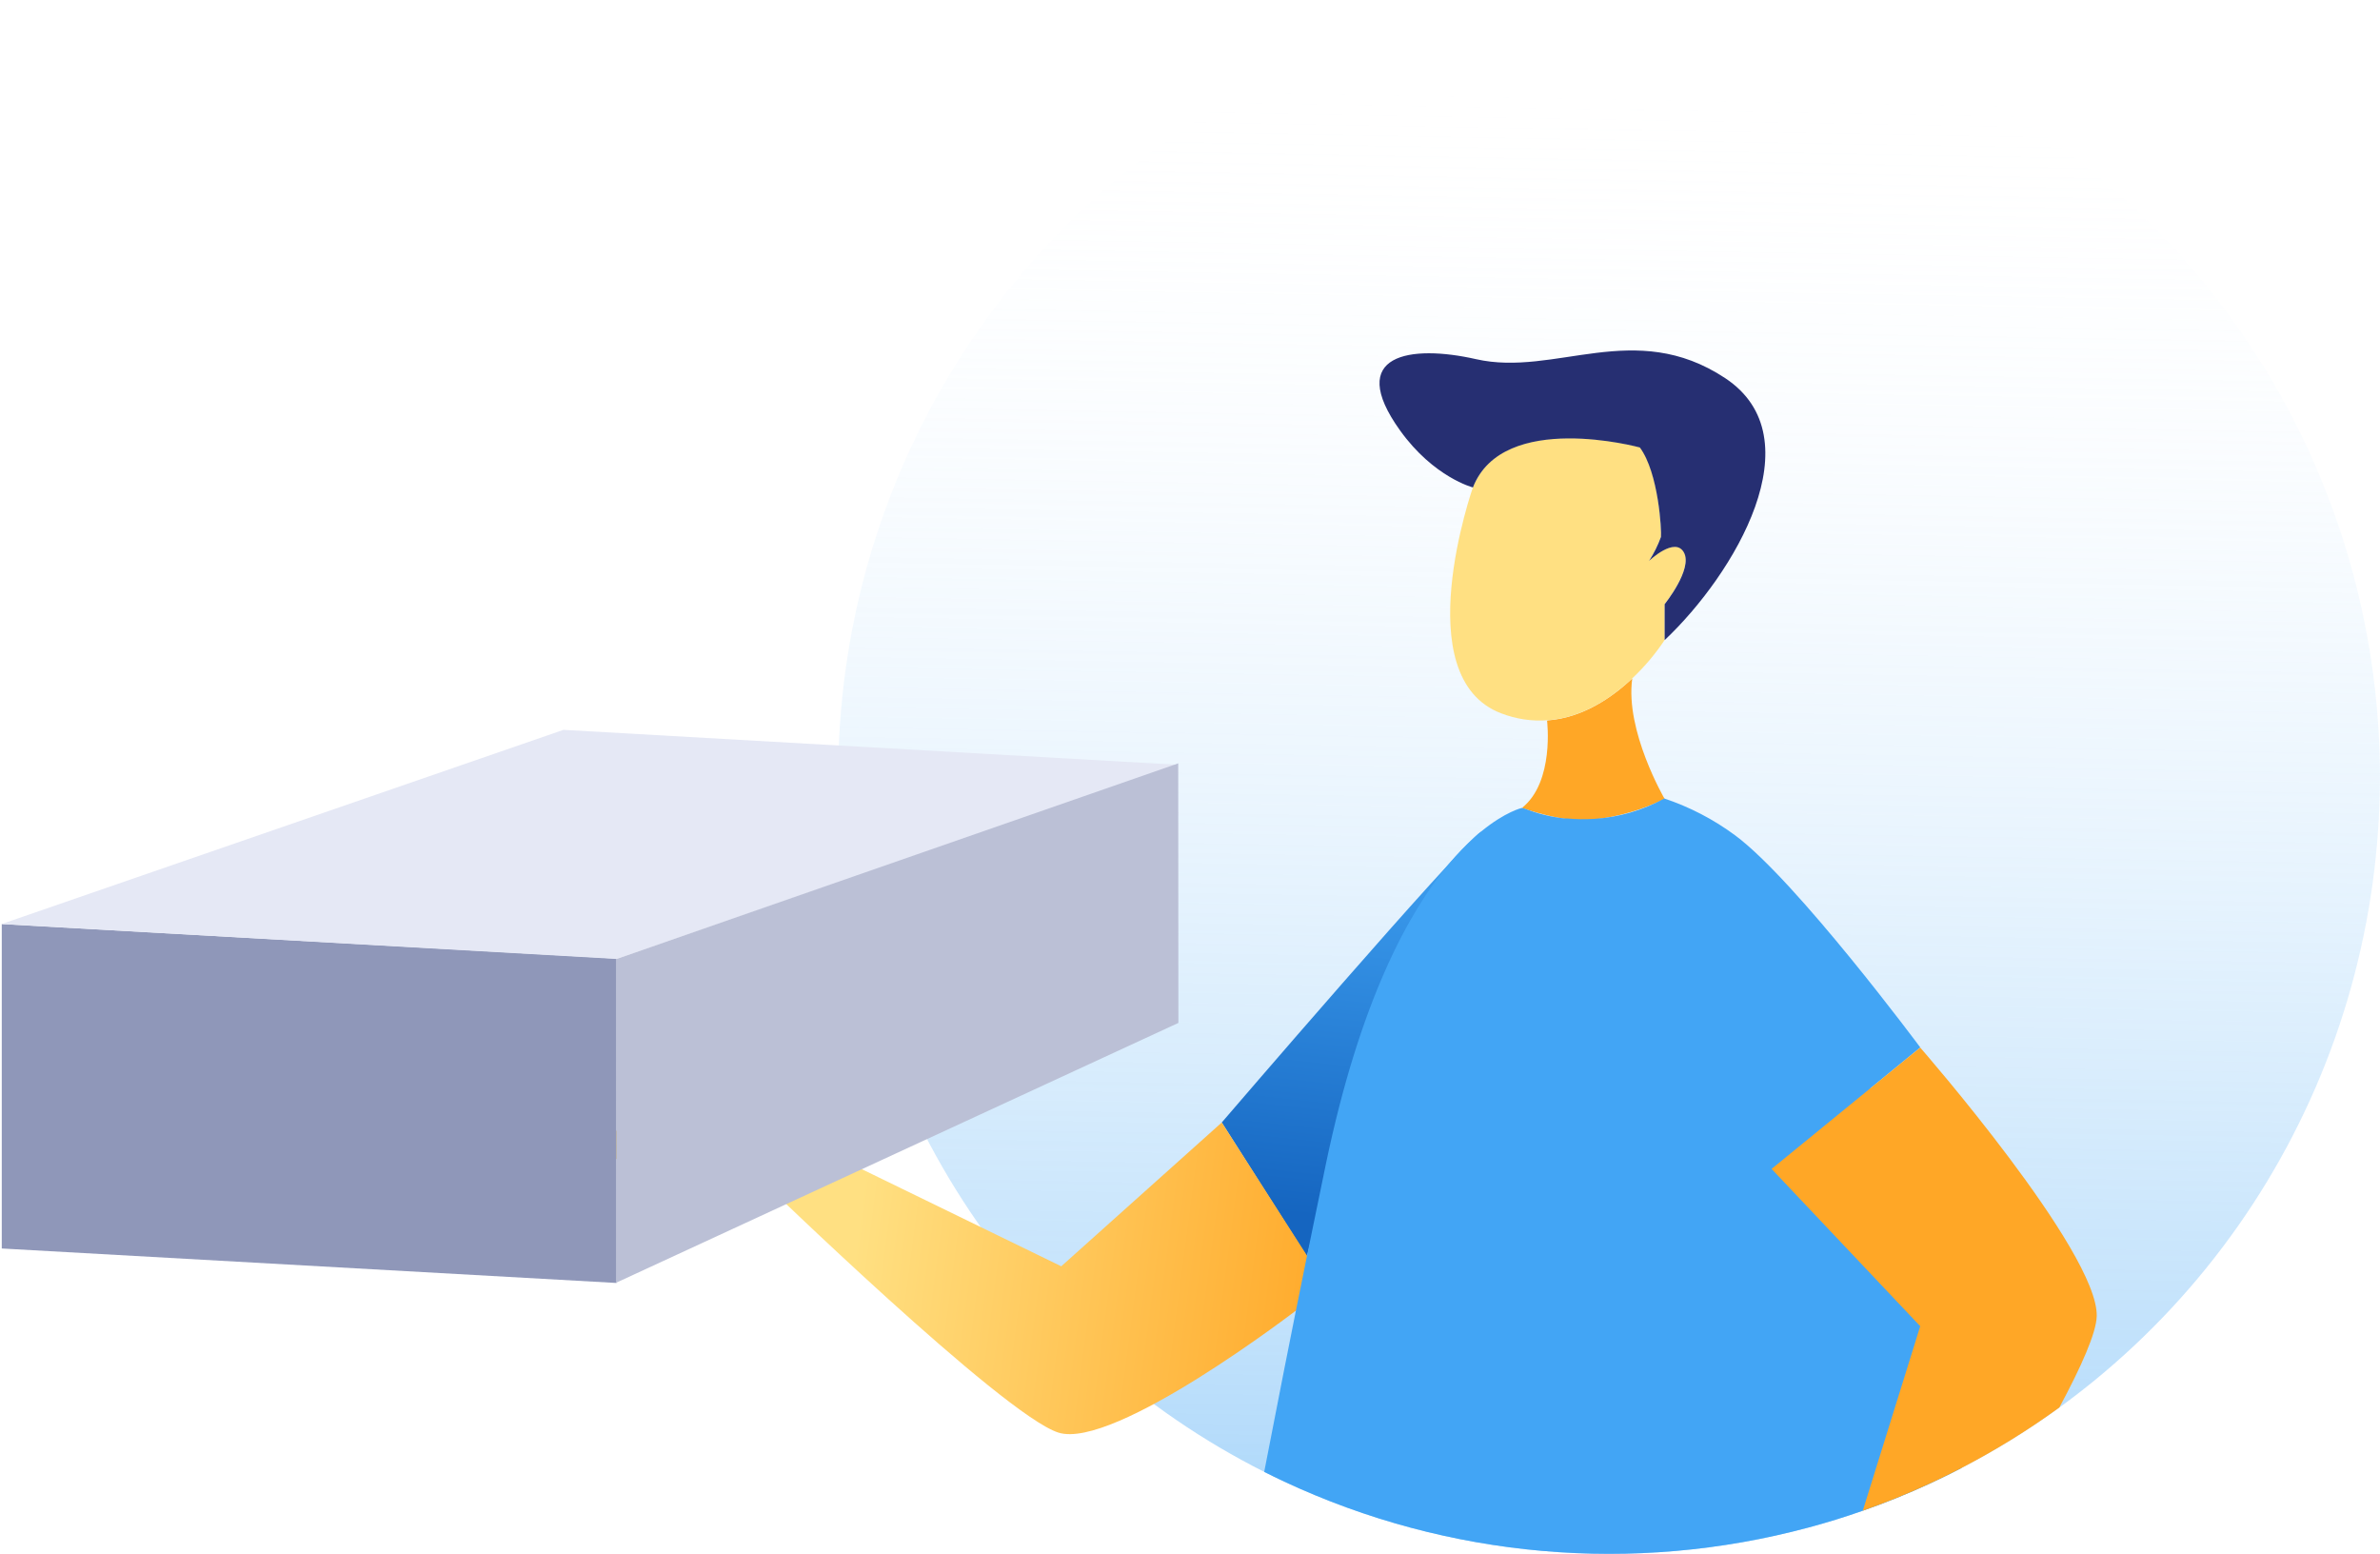<svg width="311" height="203" viewBox="0 0 311 203" fill="none" xmlns="http://www.w3.org/2000/svg">
<path d="M310.992 101.5C310.982 120.154 305.877 138.444 296.236 154.368C286.595 170.291 272.79 183.233 256.335 191.775C255.371 192.284 254.393 192.769 253.406 193.239C252.963 193.458 252.528 193.661 252.078 193.865C249.265 195.164 246.381 196.331 243.424 197.364C241.093 198.186 238.701 198.93 236.285 199.572C213.466 205.695 189.241 203.571 167.815 193.567C166.937 193.153 166.059 192.73 165.197 192.291C149.156 184.205 135.548 171.95 125.779 156.791C116.011 141.632 110.436 124.12 109.631 106.063C108.826 88.007 112.82 70.061 121.2 54.081C129.581 38.1 142.043 24.665 157.301 15.162C172.558 5.659 190.057 0.434 207.989 0.026C225.92 -0.382 243.635 4.043 259.302 12.842C274.969 21.642 288.021 34.498 297.108 50.081C306.195 65.664 310.988 83.41 310.992 101.485V101.5Z" fill="url(#paint0_linear)"/>
<path d="M170.775 164.156L159.651 146.644C159.651 146.644 190.467 110.744 193.551 108.623C193.551 108.623 178.007 134.902 170.775 164.156Z" fill="url(#paint1_linear)"/>
<path d="M159.651 146.646L138.676 165.433L100.091 146.646L70.572 148.274C70.572 148.274 88.959 154.536 94.133 154.278L99.314 154.02C99.314 154.02 131.001 184.808 138.288 187.156C145.574 189.505 169.509 171.093 169.509 171.093L170.899 164.212L159.651 146.646Z" fill="url(#paint2_linear)"/>
<path d="M217.524 104.373C214.609 105.795 211.475 106.706 208.257 107.066C204.536 107.63 198.88 105.548 198.88 105.548C203.153 102.158 202.159 94.165 202.159 94.165L202.252 94.118C206.812 93.766 210.626 91.159 213.291 88.639C212.327 95.481 217.524 104.373 217.524 104.373Z" fill="url(#paint3_linear)"/>
<path d="M217.524 78.915V83.612C216.31 85.437 214.892 87.115 213.298 88.615C210.634 91.143 206.819 93.75 202.259 94.094C200.188 94.254 198.108 93.946 196.169 93.194C183.74 88.497 192.479 63.643 192.479 63.643C196.426 53.529 214.293 58.421 214.293 58.421C216.685 61.294 217.144 69.318 217.05 70.101C216.652 71.201 216.131 72.251 215.497 73.232C215.497 73.232 218.891 70.007 220.057 72.152C221.222 74.297 217.524 78.915 217.524 78.915Z" fill="url(#paint4_linear)"/>
<path d="M217.524 83.628V78.931C217.524 78.931 221.214 74.352 220.049 72.191C218.884 70.031 215.489 73.272 215.489 73.272C216.123 72.291 216.644 71.24 217.043 70.141C217.136 69.358 216.747 61.788 214.285 58.461C214.285 58.461 196.418 53.568 192.472 63.682C192.472 63.682 187.36 62.375 182.955 56.245C175.754 46.218 184.354 44.989 192.876 46.922C203.215 49.271 213.578 41.568 225.425 49.396C237.271 57.224 226.652 75.017 217.524 83.628Z" fill="#262F72"/>
<path d="M244.395 142.191C249.708 158.129 253.647 176.58 256.335 191.775C255.371 192.283 254.393 192.769 253.406 193.239C252.963 193.458 252.528 193.661 252.078 193.865C249.266 195.164 246.381 196.331 243.424 197.364C241.093 198.186 238.701 198.93 236.285 199.571C213.467 205.695 189.241 203.571 167.815 193.567C166.937 193.152 166.059 192.73 165.197 192.291C166.751 184.252 168.6 174.803 170.767 164.165C171.554 160.308 172.38 156.295 173.245 152.125C177.696 130.762 184.082 119.129 189.356 112.828L189.411 112.765C190.413 111.567 191.498 110.442 192.658 109.399C192.69 109.361 192.727 109.327 192.767 109.297C193.031 109.062 193.295 108.843 193.544 108.632C196.721 106.025 198.88 105.547 198.88 105.547L199.075 105.618H199.183C200.871 106.288 202.639 106.728 204.442 106.925H204.745H204.792C205.944 107.036 207.102 107.055 208.257 106.98H208.327C211.533 106.774 214.656 105.866 217.478 104.318C220.787 105.421 223.903 107.041 226.714 109.117C234.747 115.059 250.928 136.844 250.928 136.844L244.395 142.191Z" fill="url(#paint5_linear)"/>
<path d="M273.984 171.937C273.938 174.114 271.972 178.529 269.098 183.883C265.043 186.831 260.774 189.469 256.327 191.774C255.364 192.283 254.385 192.768 253.398 193.238C252.955 193.457 252.52 193.661 252.07 193.864C249.258 195.164 246.373 196.33 243.416 197.363L250.92 173.26L231.499 152.711L244.387 142.19L250.92 136.859C250.92 136.859 274.186 163.522 273.984 171.937Z" fill="url(#paint6_linear)"/>
<path fill-rule="evenodd" clip-rule="evenodd" d="M80.566 167.612L0.231 163.108V120.729L80.566 125.234V167.612Z" fill="#8F97B9"/>
<path fill-rule="evenodd" clip-rule="evenodd" d="M80.566 125.284L0.231 120.714L73.634 95.349L153.97 99.919L80.566 125.284Z" fill="#E5E8F5"/>
<path fill-rule="evenodd" clip-rule="evenodd" d="M153.984 133.636L80.605 167.541L80.573 125.284L153.962 99.73L153.984 133.636Z" fill="#BBC0D6"/>
<defs>
<linearGradient id="paint0_linear" x1="210.674" y1="11.023" x2="207.176" y2="211.094" gradientUnits="userSpaceOnUse">
<stop stop-color="white" stop-opacity="0"/>
<stop offset="1" stop-color="#64B5F6" stop-opacity="0.6"/>
</linearGradient>
<linearGradient id="paint1_linear" x1="179.048" y1="104.897" x2="173.133" y2="159.097" gradientUnits="userSpaceOnUse">
<stop stop-color="#42A5F5"/>
<stop offset="1" stop-color="#1565C0"/>
</linearGradient>
<linearGradient id="paint2_linear" x1="111.821" y1="161.973" x2="176.315" y2="170.455" gradientUnits="userSpaceOnUse">
<stop stop-color="#FFE082"/>
<stop offset="1" stop-color="#FFA726"/>
</linearGradient>
<linearGradient id="paint3_linear" x1="14504.5" y1="3913.16" x2="14509.1" y2="3561.2" gradientUnits="userSpaceOnUse">
<stop stop-color="#FFE082"/>
<stop offset="1" stop-color="#FFA726"/>
</linearGradient>
<linearGradient id="paint4_linear" x1="23073.1" y1="6268.11" x2="24293.3" y2="6268.11" gradientUnits="userSpaceOnUse">
<stop stop-color="#FFE082"/>
<stop offset="1" stop-color="#FFA726"/>
</linearGradient>
<linearGradient id="paint5_linear" x1="66090.4" y1="23227.5" x2="75162.7" y2="31950.6" gradientUnits="userSpaceOnUse">
<stop stop-color="#42A5F5"/>
<stop offset="1" stop-color="#1565C0"/>
</linearGradient>
<linearGradient id="paint6_linear" x1="35415.5" y1="18863.4" x2="34795.3" y2="14990" gradientUnits="userSpaceOnUse">
<stop stop-color="#FFE082"/>
<stop offset="1" stop-color="#FFA726"/>
</linearGradient>
</defs>
</svg>
